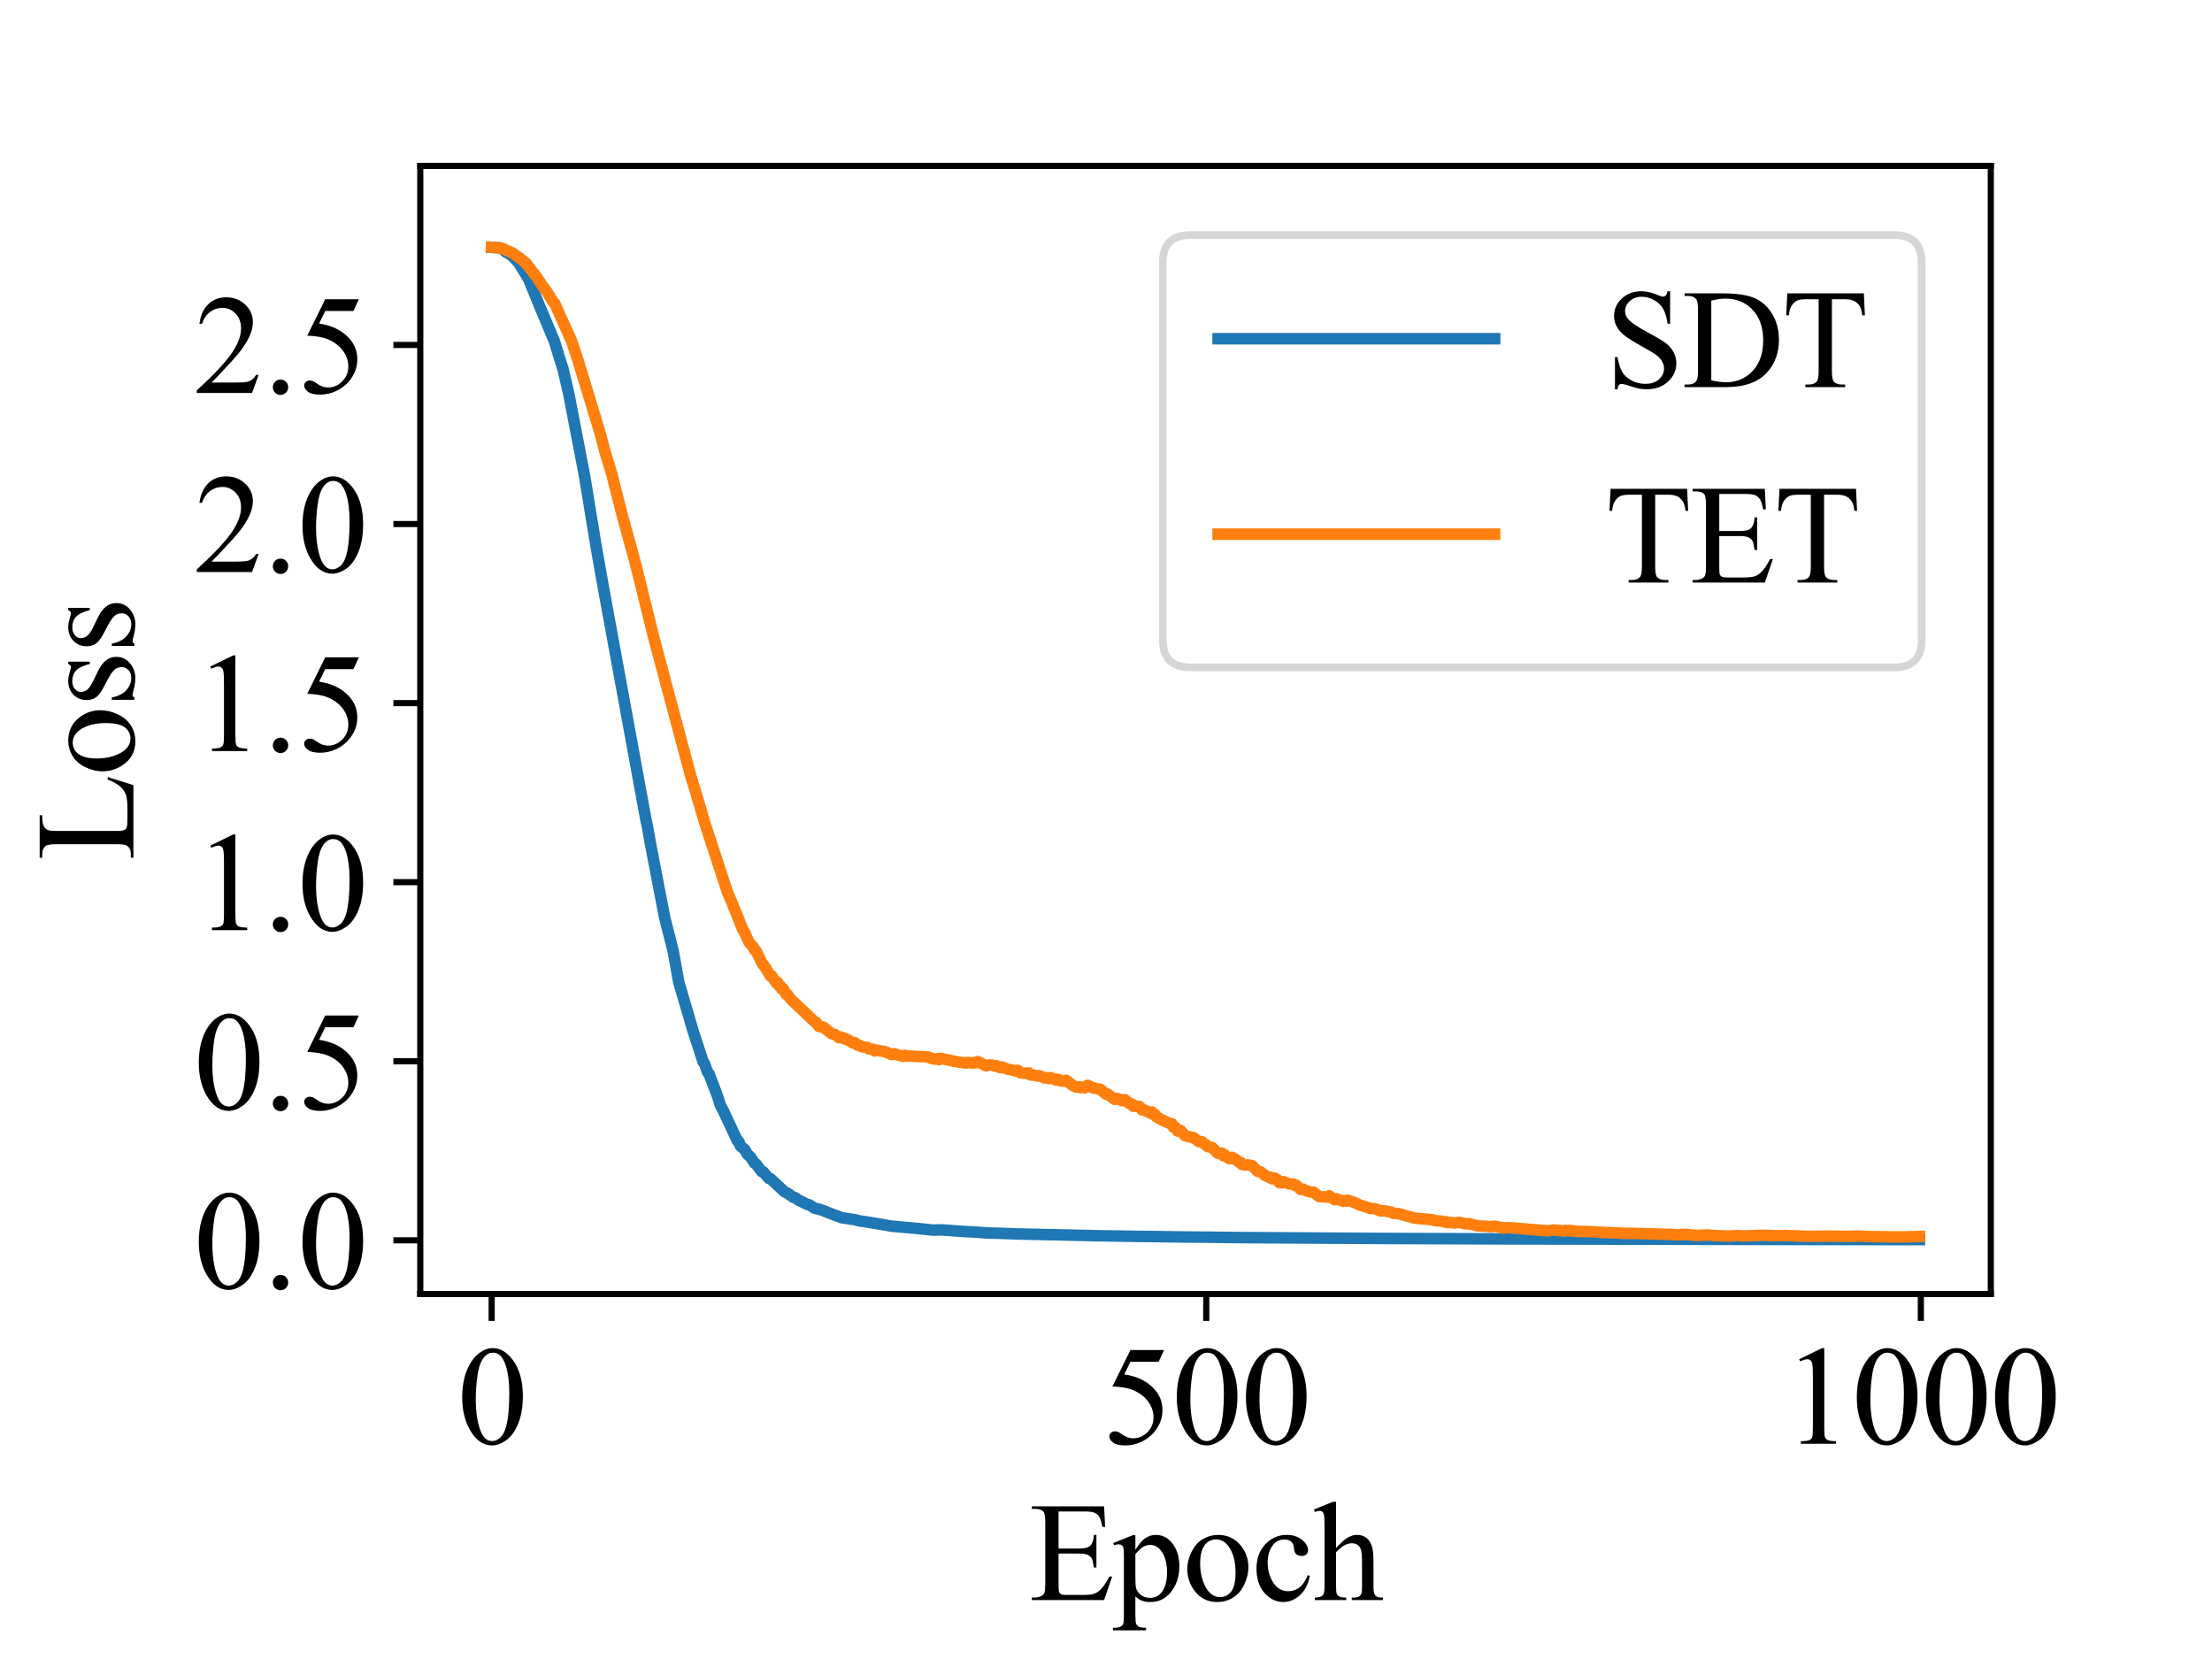 <?xml version="1.0" encoding="utf-8" standalone="no"?>
<!DOCTYPE svg PUBLIC "-//W3C//DTD SVG 1.1//EN"
  "http://www.w3.org/Graphics/SVG/1.1/DTD/svg11.dtd">
<svg xmlns:xlink="http://www.w3.org/1999/xlink" width="288pt" height="216pt" viewBox="0 0 288 216" xmlns="http://www.w3.org/2000/svg" version="1.1">
 <defs>
  <style type="text/css">*{stroke-linejoin: round; stroke-linecap: butt}</style>
 </defs>
 <g id="figure_1">
  <g id="patch_1">
   <path d="M 0 216 
L 288 216 
L 288 0 
L 0 0 
z
" style="fill: #ffffff"/>
  </g>
  <g id="axes_1">
   <g id="patch_2">
    <path d="M 54.72 168.48 
L 259.2 168.48 
L 259.2 21.6 
L 54.72 21.6 
z
" style="fill: #ffffff"/>
   </g>
   <g id="matplotlib.axis_1">
    <g id="xtick_1">
     <g id="line2d_1">
      <defs>
       <path id="m98040431fd" d="M 0 0 
L 0 3.5 
" style="stroke: #000000; stroke-width: 0.8"/>
      </defs>
      <g>
       <use xlink:href="#m98040431fd" x="64.015" y="168.48" style="stroke: #000000; stroke-width: 0.8"/>
      </g>
     </g>
     <g id="text_1">
      <!-- 0 -->
      <g transform="translate(59.515 187.979)scale(0.18 -0.18)">
       <defs>
        <path id="TimesNewRomanPSMT-30" d="M 231 2094 
Q 231 2819 450 3342 
Q 669 3866 1031 4122 
Q 1313 4325 1613 4325 
Q 2100 4325 2488 3828 
Q 2972 3213 2972 2159 
Q 2972 1422 2759 906 
Q 2547 391 2217 158 
Q 1888 -75 1581 -75 
Q 975 -75 572 641 
Q 231 1244 231 2094 
z
M 844 2016 
Q 844 1141 1059 588 
Q 1238 122 1591 122 
Q 1759 122 1940 273 
Q 2122 425 2216 781 
Q 2359 1319 2359 2297 
Q 2359 3022 2209 3506 
Q 2097 3866 1919 4016 
Q 1791 4119 1609 4119 
Q 1397 4119 1231 3928 
Q 1006 3669 925 3112 
Q 844 2556 844 2016 
z
" transform="scale(0.016)"/>
       </defs>
       <use xlink:href="#TimesNewRomanPSMT-30"/>
      </g>
     </g>
    </g>
    <g id="xtick_2">
     <g id="line2d_2">
      <g>
       <use xlink:href="#m98040431fd" x="157.053" y="168.48" style="stroke: #000000; stroke-width: 0.8"/>
      </g>
     </g>
     <g id="text_2">
      <!-- 500 -->
      <g transform="translate(143.553 187.979)scale(0.18 -0.18)">
       <defs>
        <path id="TimesNewRomanPSMT-35" d="M 2778 4238 
L 2534 3706 
L 1259 3706 
L 981 3138 
Q 1809 3016 2294 2522 
Q 2709 2097 2709 1522 
Q 2709 1188 2573 903 
Q 2438 619 2231 419 
Q 2025 219 1772 97 
Q 1413 -75 1034 -75 
Q 653 -75 479 54 
Q 306 184 306 341 
Q 306 428 378 495 
Q 450 563 559 563 
Q 641 563 702 538 
Q 763 513 909 409 
Q 1144 247 1384 247 
Q 1750 247 2026 523 
Q 2303 800 2303 1197 
Q 2303 1581 2056 1914 
Q 1809 2247 1375 2428 
Q 1034 2569 447 2591 
L 1259 4238 
L 2778 4238 
z
" transform="scale(0.016)"/>
       </defs>
       <use xlink:href="#TimesNewRomanPSMT-35"/>
       <use xlink:href="#TimesNewRomanPSMT-30" x="50"/>
       <use xlink:href="#TimesNewRomanPSMT-30" x="100"/>
      </g>
     </g>
    </g>
    <g id="xtick_3">
     <g id="line2d_3">
      <g>
       <use xlink:href="#m98040431fd" x="250.092" y="168.48" style="stroke: #000000; stroke-width: 0.8"/>
      </g>
     </g>
     <g id="text_3">
      <!-- 1000 -->
      <g transform="translate(232.092 187.979)scale(0.18 -0.18)">
       <defs>
        <path id="TimesNewRomanPSMT-31" d="M 750 3822 
L 1781 4325 
L 1884 4325 
L 1884 747 
Q 1884 391 1914 303 
Q 1944 216 2037 169 
Q 2131 122 2419 116 
L 2419 0 
L 825 0 
L 825 116 
Q 1125 122 1212 167 
Q 1300 213 1334 289 
Q 1369 366 1369 747 
L 1369 3034 
Q 1369 3497 1338 3628 
Q 1316 3728 1258 3775 
Q 1200 3822 1119 3822 
Q 1003 3822 797 3725 
L 750 3822 
z
" transform="scale(0.016)"/>
       </defs>
       <use xlink:href="#TimesNewRomanPSMT-31"/>
       <use xlink:href="#TimesNewRomanPSMT-30" x="50"/>
       <use xlink:href="#TimesNewRomanPSMT-30" x="100"/>
       <use xlink:href="#TimesNewRomanPSMT-30" x="150"/>
      </g>
     </g>
    </g>
    <g id="text_4">
     <!-- Epoch -->
     <g transform="translate(133.968 208.328)scale(0.18 -0.18)">
      <defs>
       <path id="TimesNewRomanPSMT-45" d="M 1338 4006 
L 1338 2331 
L 2269 2331 
Q 2631 2331 2753 2441 
Q 2916 2584 2934 2947 
L 3050 2947 
L 3050 1472 
L 2934 1472 
Q 2891 1781 2847 1869 
Q 2791 1978 2662 2040 
Q 2534 2103 2269 2103 
L 1338 2103 
L 1338 706 
Q 1338 425 1363 364 
Q 1388 303 1450 267 
Q 1513 231 1688 231 
L 2406 231 
Q 2766 231 2928 281 
Q 3091 331 3241 478 
Q 3434 672 3638 1063 
L 3763 1063 
L 3397 0 
L 131 0 
L 131 116 
L 281 116 
Q 431 116 566 188 
Q 666 238 702 338 
Q 738 438 738 747 
L 738 3500 
Q 738 3903 656 3997 
Q 544 4122 281 4122 
L 131 4122 
L 131 4238 
L 3397 4238 
L 3444 3309 
L 3322 3309 
Q 3256 3644 3176 3769 
Q 3097 3894 2941 3959 
Q 2816 4006 2500 4006 
L 1338 4006 
z
" transform="scale(0.016)"/>
       <path id="TimesNewRomanPSMT-70" d="M -6 2578 
L 875 2934 
L 994 2934 
L 994 2266 
Q 1216 2644 1439 2795 
Q 1663 2947 1909 2947 
Q 2341 2947 2628 2609 
Q 2981 2197 2981 1534 
Q 2981 794 2556 309 
Q 2206 -88 1675 -88 
Q 1444 -88 1275 -22 
Q 1150 25 994 166 
L 994 -706 
Q 994 -1000 1030 -1079 
Q 1066 -1159 1155 -1206 
Q 1244 -1253 1478 -1253 
L 1478 -1369 
L -22 -1369 
L -22 -1253 
L 56 -1253 
Q 228 -1256 350 -1188 
Q 409 -1153 442 -1076 
Q 475 -1000 475 -688 
L 475 2019 
Q 475 2297 450 2372 
Q 425 2447 370 2484 
Q 316 2522 222 2522 
Q 147 2522 31 2478 
L -6 2578 
z
M 994 2081 
L 994 1013 
Q 994 666 1022 556 
Q 1066 375 1236 237 
Q 1406 100 1666 100 
Q 1978 100 2172 344 
Q 2425 663 2425 1241 
Q 2425 1897 2138 2250 
Q 1938 2494 1663 2494 
Q 1513 2494 1366 2419 
Q 1253 2363 994 2081 
z
" transform="scale(0.016)"/>
       <path id="TimesNewRomanPSMT-6f" d="M 1600 2947 
Q 2250 2947 2644 2453 
Q 2978 2031 2978 1484 
Q 2978 1100 2793 706 
Q 2609 313 2286 112 
Q 1963 -88 1566 -88 
Q 919 -88 538 428 
Q 216 863 216 1403 
Q 216 1797 411 2186 
Q 606 2575 925 2761 
Q 1244 2947 1600 2947 
z
M 1503 2744 
Q 1338 2744 1170 2645 
Q 1003 2547 900 2300 
Q 797 2053 797 1666 
Q 797 1041 1045 587 
Q 1294 134 1700 134 
Q 2003 134 2200 384 
Q 2397 634 2397 1244 
Q 2397 2006 2069 2444 
Q 1847 2744 1503 2744 
z
" transform="scale(0.016)"/>
       <path id="TimesNewRomanPSMT-63" d="M 2631 1088 
Q 2516 522 2178 217 
Q 1841 -88 1431 -88 
Q 944 -88 581 321 
Q 219 731 219 1428 
Q 219 2103 620 2525 
Q 1022 2947 1584 2947 
Q 2006 2947 2278 2723 
Q 2550 2500 2550 2259 
Q 2550 2141 2473 2067 
Q 2397 1994 2259 1994 
Q 2075 1994 1981 2113 
Q 1928 2178 1911 2362 
Q 1894 2547 1784 2644 
Q 1675 2738 1481 2738 
Q 1169 2738 978 2506 
Q 725 2200 725 1697 
Q 725 1184 976 792 
Q 1228 400 1656 400 
Q 1963 400 2206 609 
Q 2378 753 2541 1131 
L 2631 1088 
z
" transform="scale(0.016)"/>
       <path id="TimesNewRomanPSMT-68" d="M 1041 4444 
L 1041 2350 
Q 1388 2731 1591 2839 
Q 1794 2947 1997 2947 
Q 2241 2947 2416 2812 
Q 2591 2678 2675 2391 
Q 2734 2191 2734 1659 
L 2734 647 
Q 2734 375 2778 275 
Q 2809 200 2884 156 
Q 2959 113 3159 113 
L 3159 0 
L 1753 0 
L 1753 113 
L 1819 113 
Q 2019 113 2097 173 
Q 2175 234 2206 353 
Q 2216 403 2216 647 
L 2216 1659 
Q 2216 2128 2167 2275 
Q 2119 2422 2012 2495 
Q 1906 2569 1756 2569 
Q 1603 2569 1437 2487 
Q 1272 2406 1041 2159 
L 1041 647 
Q 1041 353 1073 281 
Q 1106 209 1195 161 
Q 1284 113 1503 113 
L 1503 0 
L 84 0 
L 84 113 
Q 275 113 384 172 
Q 447 203 484 290 
Q 522 378 522 647 
L 522 3238 
Q 522 3728 498 3840 
Q 475 3953 426 3993 
Q 378 4034 297 4034 
Q 231 4034 84 3984 
L 41 4094 
L 897 4444 
L 1041 4444 
z
" transform="scale(0.016)"/>
      </defs>
      <use xlink:href="#TimesNewRomanPSMT-45"/>
      <use xlink:href="#TimesNewRomanPSMT-70" x="61.084"/>
      <use xlink:href="#TimesNewRomanPSMT-6f" x="111.084"/>
      <use xlink:href="#TimesNewRomanPSMT-63" x="161.084"/>
      <use xlink:href="#TimesNewRomanPSMT-68" x="205.469"/>
     </g>
    </g>
   </g>
   <g id="matplotlib.axis_2">
    <g id="ytick_1">
     <g id="line2d_4">
      <defs>
       <path id="m296ab9e061" d="M 0 0 
L -3.5 0 
" style="stroke: #000000; stroke-width: 0.8"/>
      </defs>
      <g>
       <use xlink:href="#m296ab9e061" x="54.72" y="161.486" style="stroke: #000000; stroke-width: 0.8"/>
      </g>
     </g>
     <g id="text_5">
      <!-- 0.0 -->
      <g transform="translate(25.22 167.735)scale(0.18 -0.18)">
       <defs>
        <path id="TimesNewRomanPSMT-2e" d="M 800 606 
Q 947 606 1047 504 
Q 1147 403 1147 259 
Q 1147 116 1045 14 
Q 944 -88 800 -88 
Q 656 -88 554 14 
Q 453 116 453 259 
Q 453 406 554 506 
Q 656 606 800 606 
z
" transform="scale(0.016)"/>
       </defs>
       <use xlink:href="#TimesNewRomanPSMT-30"/>
       <use xlink:href="#TimesNewRomanPSMT-2e" x="50"/>
       <use xlink:href="#TimesNewRomanPSMT-30" x="75"/>
      </g>
     </g>
    </g>
    <g id="ytick_2">
     <g id="line2d_5">
      <g>
       <use xlink:href="#m296ab9e061" x="54.72" y="138.171" style="stroke: #000000; stroke-width: 0.8"/>
      </g>
     </g>
     <g id="text_6">
      <!-- 0.5 -->
      <g transform="translate(25.22 144.421)scale(0.18 -0.18)">
       <use xlink:href="#TimesNewRomanPSMT-30"/>
       <use xlink:href="#TimesNewRomanPSMT-2e" x="50"/>
       <use xlink:href="#TimesNewRomanPSMT-35" x="75"/>
      </g>
     </g>
    </g>
    <g id="ytick_3">
     <g id="line2d_6">
      <g>
       <use xlink:href="#m296ab9e061" x="54.72" y="114.857" style="stroke: #000000; stroke-width: 0.8"/>
      </g>
     </g>
     <g id="text_7">
      <!-- 1.0 -->
      <g transform="translate(25.22 121.107)scale(0.18 -0.18)">
       <use xlink:href="#TimesNewRomanPSMT-31"/>
       <use xlink:href="#TimesNewRomanPSMT-2e" x="50"/>
       <use xlink:href="#TimesNewRomanPSMT-30" x="75"/>
      </g>
     </g>
    </g>
    <g id="ytick_4">
     <g id="line2d_7">
      <g>
       <use xlink:href="#m296ab9e061" x="54.72" y="91.543" style="stroke: #000000; stroke-width: 0.8"/>
      </g>
     </g>
     <g id="text_8">
      <!-- 1.5 -->
      <g transform="translate(25.22 97.792)scale(0.18 -0.18)">
       <use xlink:href="#TimesNewRomanPSMT-31"/>
       <use xlink:href="#TimesNewRomanPSMT-2e" x="50"/>
       <use xlink:href="#TimesNewRomanPSMT-35" x="75"/>
      </g>
     </g>
    </g>
    <g id="ytick_5">
     <g id="line2d_8">
      <g>
       <use xlink:href="#m296ab9e061" x="54.72" y="68.229" style="stroke: #000000; stroke-width: 0.8"/>
      </g>
     </g>
     <g id="text_9">
      <!-- 2.0 -->
      <g transform="translate(25.22 74.478)scale(0.18 -0.18)">
       <defs>
        <path id="TimesNewRomanPSMT-32" d="M 2934 816 
L 2638 0 
L 138 0 
L 138 116 
Q 1241 1122 1691 1759 
Q 2141 2397 2141 2925 
Q 2141 3328 1894 3587 
Q 1647 3847 1303 3847 
Q 991 3847 742 3664 
Q 494 3481 375 3128 
L 259 3128 
Q 338 3706 661 4015 
Q 984 4325 1469 4325 
Q 1984 4325 2329 3994 
Q 2675 3663 2675 3213 
Q 2675 2891 2525 2569 
Q 2294 2063 1775 1497 
Q 997 647 803 472 
L 1909 472 
Q 2247 472 2383 497 
Q 2519 522 2628 598 
Q 2738 675 2819 816 
L 2934 816 
z
" transform="scale(0.016)"/>
       </defs>
       <use xlink:href="#TimesNewRomanPSMT-32"/>
       <use xlink:href="#TimesNewRomanPSMT-2e" x="50"/>
       <use xlink:href="#TimesNewRomanPSMT-30" x="75"/>
      </g>
     </g>
    </g>
    <g id="ytick_6">
     <g id="line2d_9">
      <g>
       <use xlink:href="#m296ab9e061" x="54.72" y="44.914" style="stroke: #000000; stroke-width: 0.8"/>
      </g>
     </g>
     <g id="text_10">
      <!-- 2.5 -->
      <g transform="translate(25.22 51.164)scale(0.18 -0.18)">
       <use xlink:href="#TimesNewRomanPSMT-32"/>
       <use xlink:href="#TimesNewRomanPSMT-2e" x="50"/>
       <use xlink:href="#TimesNewRomanPSMT-35" x="75"/>
      </g>
     </g>
    </g>
    <g id="text_11">
     <!-- Loss -->
     <g transform="translate(17.37 112.043)rotate(-90)scale(0.18 -0.18)">
      <defs>
       <path id="TimesNewRomanPSMT-4c" d="M 3669 1172 
L 3772 1150 
L 3409 0 
L 128 0 
L 128 116 
L 288 116 
Q 556 116 672 291 
Q 738 391 738 753 
L 738 3488 
Q 738 3884 650 3984 
Q 528 4122 288 4122 
L 128 4122 
L 128 4238 
L 2047 4238 
L 2047 4122 
Q 1709 4125 1573 4059 
Q 1438 3994 1388 3894 
Q 1338 3794 1338 3416 
L 1338 753 
Q 1338 494 1388 397 
Q 1425 331 1503 300 
Q 1581 269 1991 269 
L 2300 269 
Q 2788 269 2984 341 
Q 3181 413 3343 595 
Q 3506 778 3669 1172 
z
" transform="scale(0.016)"/>
       <path id="TimesNewRomanPSMT-73" d="M 2050 2947 
L 2050 1972 
L 1947 1972 
Q 1828 2431 1642 2597 
Q 1456 2763 1169 2763 
Q 950 2763 815 2647 
Q 681 2531 681 2391 
Q 681 2216 781 2091 
Q 878 1963 1175 1819 
L 1631 1597 
Q 2266 1288 2266 781 
Q 2266 391 1970 151 
Q 1675 -88 1309 -88 
Q 1047 -88 709 6 
Q 606 38 541 38 
Q 469 38 428 -44 
L 325 -44 
L 325 978 
L 428 978 
Q 516 541 762 319 
Q 1009 97 1316 97 
Q 1531 97 1667 223 
Q 1803 350 1803 528 
Q 1803 744 1651 891 
Q 1500 1038 1047 1263 
Q 594 1488 453 1669 
Q 313 1847 313 2119 
Q 313 2472 555 2709 
Q 797 2947 1181 2947 
Q 1350 2947 1591 2875 
Q 1750 2828 1803 2828 
Q 1853 2828 1881 2850 
Q 1909 2872 1947 2947 
L 2050 2947 
z
" transform="scale(0.016)"/>
      </defs>
      <use xlink:href="#TimesNewRomanPSMT-4c"/>
      <use xlink:href="#TimesNewRomanPSMT-6f" x="61.084"/>
      <use xlink:href="#TimesNewRomanPSMT-73" x="111.084"/>
      <use xlink:href="#TimesNewRomanPSMT-73" x="150"/>
     </g>
    </g>
   </g>
   <g id="line2d_10">
    <path d="M 64.015 32.204 
L 65.131 32.268 
L 65.503 32.49 
L 65.875 32.815 
L 66.62 33.252 
L 67.55 34.245 
L 68.853 36.391 
L 70.155 39.608 
L 72.202 44.479 
L 72.76 46.328 
L 73.318 48.099 
L 74.063 51.324 
L 76.11 61.963 
L 77.598 71.051 
L 78.529 76.32 
L 84.111 106.79 
L 84.297 107.63 
L 84.669 109.741 
L 86.53 119.421 
L 87.088 121.62 
L 87.646 123.813 
L 88.391 127.954 
L 89.507 131.725 
L 90.251 134.274 
L 91.554 138.256 
L 91.74 138.509 
L 92.112 139.591 
L 92.298 139.771 
L 93.415 142.705 
L 93.787 143.89 
L 94.159 144.589 
L 96.02 148.555 
L 96.206 148.661 
L 96.392 149.195 
L 96.95 149.657 
L 97.322 150.301 
L 97.694 150.613 
L 98.253 151.46 
L 98.439 151.558 
L 99.183 152.545 
L 99.369 152.564 
L 99.741 153.006 
L 100.113 153.437 
L 100.3 153.453 
L 102.16 155.186 
L 102.532 155.346 
L 103.277 155.888 
L 103.463 155.9 
L 104.021 156.282 
L 105.138 156.825 
L 105.324 156.843 
L 106.068 157.315 
L 106.626 157.431 
L 107.184 157.619 
L 107.929 157.921 
L 109.603 158.548 
L 111.278 158.794 
L 112.022 158.99 
L 112.395 159.021 
L 113.883 159.267 
L 116.116 159.648 
L 119.465 159.949 
L 121.512 160.16 
L 122.629 160.13 
L 125.606 160.348 
L 126.909 160.408 
L 128.583 160.534 
L 130.072 160.568 
L 132.491 160.66 
L 143.097 160.897 
L 145.33 160.929 
L 147.749 160.967 
L 154.448 161.056 
L 157.611 161.082 
L 161.519 161.132 
L 179.941 161.245 
L 193.338 161.293 
L 198.176 161.31 
L 208.596 161.331 
L 230.74 161.374 
L 243.951 161.386 
L 249.905 161.394 
L 249.905 161.394 
" clip-path="url(#p0d63a9d795)" style="fill: none; stroke: #1f77b4; stroke-width: 1.5; stroke-linecap: square"/>
   </g>
   <g id="line2d_11">
    <path d="M 64.015 32.204 
L 65.317 32.305 
L 66.806 32.982 
L 67.736 33.658 
L 68.108 33.952 
L 68.48 34.263 
L 69.969 36.196 
L 70.527 37.062 
L 71.272 38.074 
L 72.016 39.327 
L 72.202 39.468 
L 74.435 44.442 
L 75.179 46.673 
L 78.156 56.47 
L 78.715 58.621 
L 79.645 61.687 
L 81.134 67.538 
L 82.436 72.255 
L 82.808 73.664 
L 83.367 75.888 
L 83.925 78.179 
L 85.041 82.697 
L 85.413 84.109 
L 85.972 86.213 
L 89.879 100.833 
L 90.81 103.895 
L 91.74 107.081 
L 94.717 116.18 
L 95.089 117.009 
L 96.764 121.15 
L 96.95 121.403 
L 97.508 122.672 
L 98.067 123.289 
L 98.253 123.706 
L 98.439 123.805 
L 99.183 125.337 
L 99.741 126.11 
L 100.3 127.063 
L 100.486 127.071 
L 101.044 127.947 
L 101.23 127.879 
L 101.416 128.324 
L 101.602 128.365 
L 101.788 128.782 
L 101.974 128.731 
L 102.346 129.46 
L 102.532 129.49 
L 102.905 130.035 
L 106.068 133.038 
L 106.254 133.102 
L 106.626 133.646 
L 107.184 133.726 
L 108.301 134.604 
L 108.673 134.674 
L 109.045 134.931 
L 109.231 135.118 
L 109.417 135.003 
L 109.789 135.122 
L 109.976 135.282 
L 110.162 135.267 
L 111.092 135.805 
L 111.278 135.739 
L 111.65 136.071 
L 111.836 136.072 
L 112.208 136.3 
L 112.953 136.379 
L 113.139 136.577 
L 113.697 136.623 
L 113.883 136.832 
L 114.255 136.747 
L 114.814 136.863 
L 115.186 136.917 
L 116.116 137.296 
L 116.488 137.196 
L 116.86 137.345 
L 117.605 137.543 
L 117.791 137.398 
L 118.163 137.5 
L 118.721 137.504 
L 119.093 137.542 
L 120.768 137.595 
L 121.14 137.753 
L 121.698 137.902 
L 122.071 137.829 
L 122.257 137.97 
L 122.443 137.798 
L 124.862 138.295 
L 125.234 138.33 
L 125.792 138.413 
L 125.978 138.328 
L 126.722 138.417 
L 126.909 138.329 
L 127.095 138.38 
L 127.281 138.214 
L 127.653 138.387 
L 128.397 138.77 
L 128.769 138.665 
L 129.141 138.663 
L 129.514 138.798 
L 129.7 138.759 
L 130.258 139.023 
L 130.444 138.909 
L 131.188 139.202 
L 132.305 139.445 
L 132.491 139.349 
L 132.863 139.679 
L 133.235 139.738 
L 133.979 139.698 
L 134.166 139.961 
L 134.538 139.959 
L 135.096 140.101 
L 135.282 140.038 
L 136.026 140.352 
L 136.212 140.324 
L 136.585 140.435 
L 136.771 140.297 
L 137.515 140.622 
L 137.701 140.518 
L 137.887 140.568 
L 138.073 140.74 
L 138.631 140.779 
L 138.817 140.658 
L 139.19 140.935 
L 139.562 141.268 
L 140.12 141.543 
L 140.492 141.5 
L 140.678 141.613 
L 141.05 141.514 
L 141.236 141.632 
L 141.609 141.303 
L 142.353 141.657 
L 143.283 141.834 
L 144.028 142.47 
L 144.214 142.455 
L 144.586 142.74 
L 145.144 143.14 
L 145.516 143.017 
L 145.888 143.186 
L 146.074 143.312 
L 146.447 143.176 
L 147.005 143.648 
L 147.191 143.654 
L 147.377 143.776 
L 147.563 144.044 
L 147.749 143.954 
L 148.121 144.077 
L 148.307 144.041 
L 148.493 144.174 
L 148.68 144.5 
L 149.052 144.544 
L 149.796 144.938 
L 149.982 144.781 
L 150.168 145.094 
L 150.354 145.078 
L 150.54 145.401 
L 151.471 145.907 
L 152.215 146.238 
L 152.587 146.317 
L 152.773 146.744 
L 152.959 146.739 
L 153.145 146.873 
L 153.331 147.262 
L 153.518 147.144 
L 153.704 147.19 
L 154.262 147.833 
L 154.634 147.968 
L 155.192 148.082 
L 155.378 148.108 
L 156.123 148.659 
L 156.495 148.657 
L 156.867 148.991 
L 157.053 149.071 
L 157.239 149.284 
L 157.797 149.396 
L 158.542 150.143 
L 159.1 150.132 
L 159.286 150.478 
L 159.472 150.369 
L 160.03 150.862 
L 160.402 150.684 
L 160.589 150.891 
L 160.775 150.89 
L 161.333 151.324 
L 161.519 151.329 
L 161.705 151.614 
L 162.077 151.68 
L 162.449 151.672 
L 163.008 151.752 
L 163.752 152.512 
L 164.124 152.567 
L 164.682 153.024 
L 165.24 153.291 
L 165.427 153.272 
L 165.613 153.481 
L 165.985 153.387 
L 166.357 153.627 
L 166.543 153.955 
L 166.915 154.014 
L 167.101 153.845 
L 167.473 153.997 
L 167.846 154.142 
L 168.218 154.182 
L 168.404 154.162 
L 168.59 154.325 
L 168.776 154.33 
L 169.148 154.675 
L 169.334 154.871 
L 169.706 154.84 
L 170.078 155.038 
L 170.823 155.233 
L 171.009 155.217 
L 171.753 155.792 
L 172.87 155.863 
L 173.056 155.686 
L 173.428 156.013 
L 173.8 156.209 
L 173.986 156.079 
L 174.916 156.413 
L 175.103 156.315 
L 175.289 156.386 
L 175.475 156.258 
L 176.405 156.587 
L 176.963 156.864 
L 177.335 156.984 
L 178.452 157.344 
L 179.01 157.37 
L 179.754 157.657 
L 180.313 157.65 
L 180.685 157.727 
L 181.243 157.857 
L 181.429 157.978 
L 181.987 157.99 
L 184.22 158.602 
L 186.453 158.804 
L 186.825 158.927 
L 187.756 159.001 
L 188.128 159.099 
L 188.314 159.07 
L 188.5 159.189 
L 188.872 159.151 
L 189.244 159.24 
L 189.989 159.156 
L 190.733 159.329 
L 191.291 159.33 
L 192.408 159.611 
L 193.71 159.672 
L 194.082 159.727 
L 194.641 159.643 
L 195.199 159.766 
L 195.571 159.833 
L 195.757 159.904 
L 196.315 159.822 
L 201.525 160.256 
L 202.27 160.143 
L 203.386 160.247 
L 203.572 160.296 
L 203.758 160.195 
L 204.131 160.24 
L 204.317 160.193 
L 204.503 160.274 
L 204.689 160.227 
L 205.061 160.309 
L 207.48 160.376 
L 208.038 160.423 
L 211.946 160.591 
L 212.318 160.572 
L 216.784 160.695 
L 217.528 160.707 
L 218.458 160.791 
L 218.831 160.726 
L 219.761 160.733 
L 220.319 160.811 
L 220.877 160.847 
L 222.366 160.795 
L 223.296 160.875 
L 224.599 160.926 
L 225.529 160.917 
L 226.274 160.866 
L 227.018 160.919 
L 229.623 160.83 
L 231.112 160.893 
L 231.67 160.866 
L 232.6 160.862 
L 235.019 160.966 
L 235.578 160.967 
L 238.369 160.946 
L 240.602 160.979 
L 240.974 160.977 
L 241.718 160.932 
L 242.276 160.949 
L 243.207 160.998 
L 246.556 161.042 
L 248.231 161.037 
L 249.905 160.991 
L 249.905 160.991 
" clip-path="url(#p0d63a9d795)" style="fill: none; stroke: #ff7f0e; stroke-width: 1.5; stroke-linecap: square"/>
   </g>
   <g id="patch_3">
    <path d="M 54.72 168.48 
L 54.72 21.6 
" style="fill: none; stroke: #000000; stroke-width: 0.8; stroke-linejoin: miter; stroke-linecap: square"/>
   </g>
   <g id="patch_4">
    <path d="M 259.2 168.48 
L 259.2 21.6 
" style="fill: none; stroke: #000000; stroke-width: 0.8; stroke-linejoin: miter; stroke-linecap: square"/>
   </g>
   <g id="patch_5">
    <path d="M 54.72 168.48 
L 259.2 168.48 
" style="fill: none; stroke: #000000; stroke-width: 0.8; stroke-linejoin: miter; stroke-linecap: square"/>
   </g>
   <g id="patch_6">
    <path d="M 54.72 21.6 
L 259.2 21.6 
" style="fill: none; stroke: #000000; stroke-width: 0.8; stroke-linejoin: miter; stroke-linecap: square"/>
   </g>
   <g id="legend_1">
    <g id="patch_7">
     <path d="M 154.997 86.901 
L 246.6 86.901 
Q 250.2 86.901 250.2 83.301 
L 250.2 34.2 
Q 250.2 30.6 246.6 30.6 
L 154.997 30.6 
Q 151.397 30.6 151.397 34.2 
L 151.397 83.301 
Q 151.397 86.901 154.997 86.901 
z
" style="fill: #ffffff; opacity: 0.8; stroke: #cccccc; stroke-linejoin: miter"/>
    </g>
    <g id="line2d_12">
     <path d="M 158.597 44.1 
L 176.597 44.1 
L 194.597 44.1 
" style="fill: none; stroke: #1f77b4; stroke-width: 1.5; stroke-linecap: square"/>
    </g>
    <g id="text_12">
     <!-- SDT -->
     <g transform="translate(208.997 50.4)scale(0.18 -0.18)">
      <defs>
       <path id="TimesNewRomanPSMT-53" d="M 2934 4334 
L 2934 2869 
L 2819 2869 
Q 2763 3291 2617 3541 
Q 2472 3791 2203 3937 
Q 1934 4084 1647 4084 
Q 1322 4084 1109 3886 
Q 897 3688 897 3434 
Q 897 3241 1031 3081 
Q 1225 2847 1953 2456 
Q 2547 2138 2764 1967 
Q 2981 1797 3098 1565 
Q 3216 1334 3216 1081 
Q 3216 600 2842 251 
Q 2469 -97 1881 -97 
Q 1697 -97 1534 -69 
Q 1438 -53 1133 45 
Q 828 144 747 144 
Q 669 144 623 97 
Q 578 50 556 -97 
L 441 -97 
L 441 1356 
L 556 1356 
Q 638 900 775 673 
Q 913 447 1195 297 
Q 1478 147 1816 147 
Q 2206 147 2432 353 
Q 2659 559 2659 841 
Q 2659 997 2573 1156 
Q 2488 1316 2306 1453 
Q 2184 1547 1640 1851 
Q 1097 2156 867 2337 
Q 638 2519 519 2737 
Q 400 2956 400 3219 
Q 400 3675 750 4004 
Q 1100 4334 1641 4334 
Q 1978 4334 2356 4169 
Q 2531 4091 2603 4091 
Q 2684 4091 2736 4139 
Q 2788 4188 2819 4334 
L 2934 4334 
z
" transform="scale(0.016)"/>
       <path id="TimesNewRomanPSMT-44" d="M 109 0 
L 109 116 
L 269 116 
Q 538 116 650 288 
Q 719 391 719 750 
L 719 3488 
Q 719 3884 631 3984 
Q 509 4122 269 4122 
L 109 4122 
L 109 4238 
L 1834 4238 
Q 2784 4238 3279 4022 
Q 3775 3806 4076 3303 
Q 4378 2800 4378 2141 
Q 4378 1256 3841 663 
Q 3238 0 2003 0 
L 109 0 
z
M 1319 306 
Q 1716 219 1984 219 
Q 2709 219 3187 728 
Q 3666 1238 3666 2109 
Q 3666 2988 3187 3494 
Q 2709 4000 1959 4000 
Q 1678 4000 1319 3909 
L 1319 306 
z
" transform="scale(0.016)"/>
       <path id="TimesNewRomanPSMT-54" d="M 3703 4238 
L 3750 3244 
L 3631 3244 
Q 3597 3506 3538 3619 
Q 3441 3800 3280 3886 
Q 3119 3972 2856 3972 
L 2259 3972 
L 2259 734 
Q 2259 344 2344 247 
Q 2463 116 2709 116 
L 2856 116 
L 2856 0 
L 1059 0 
L 1059 116 
L 1209 116 
Q 1478 116 1591 278 
Q 1659 378 1659 734 
L 1659 3972 
L 1150 3972 
Q 853 3972 728 3928 
Q 566 3869 450 3700 
Q 334 3531 313 3244 
L 194 3244 
L 244 4238 
L 3703 4238 
z
" transform="scale(0.016)"/>
      </defs>
      <use xlink:href="#TimesNewRomanPSMT-53"/>
      <use xlink:href="#TimesNewRomanPSMT-44" x="55.615"/>
      <use xlink:href="#TimesNewRomanPSMT-54" x="127.832"/>
     </g>
    </g>
    <g id="line2d_13">
     <path d="M 158.597 69.55 
L 176.597 69.55 
L 194.597 69.55 
" style="fill: none; stroke: #ff7f0e; stroke-width: 1.5; stroke-linecap: square"/>
    </g>
    <g id="text_13">
     <!-- TET -->
     <g transform="translate(208.997 75.85)scale(0.18 -0.18)">
      <use xlink:href="#TimesNewRomanPSMT-54"/>
      <use xlink:href="#TimesNewRomanPSMT-45" x="61.084"/>
      <use xlink:href="#TimesNewRomanPSMT-54" x="122.168"/>
     </g>
    </g>
   </g>
  </g>
 </g>
 <defs>
  <clipPath id="p0d63a9d795">
   <rect x="54.72" y="21.6" width="204.48" height="146.88"/>
  </clipPath>
 </defs>
</svg>
